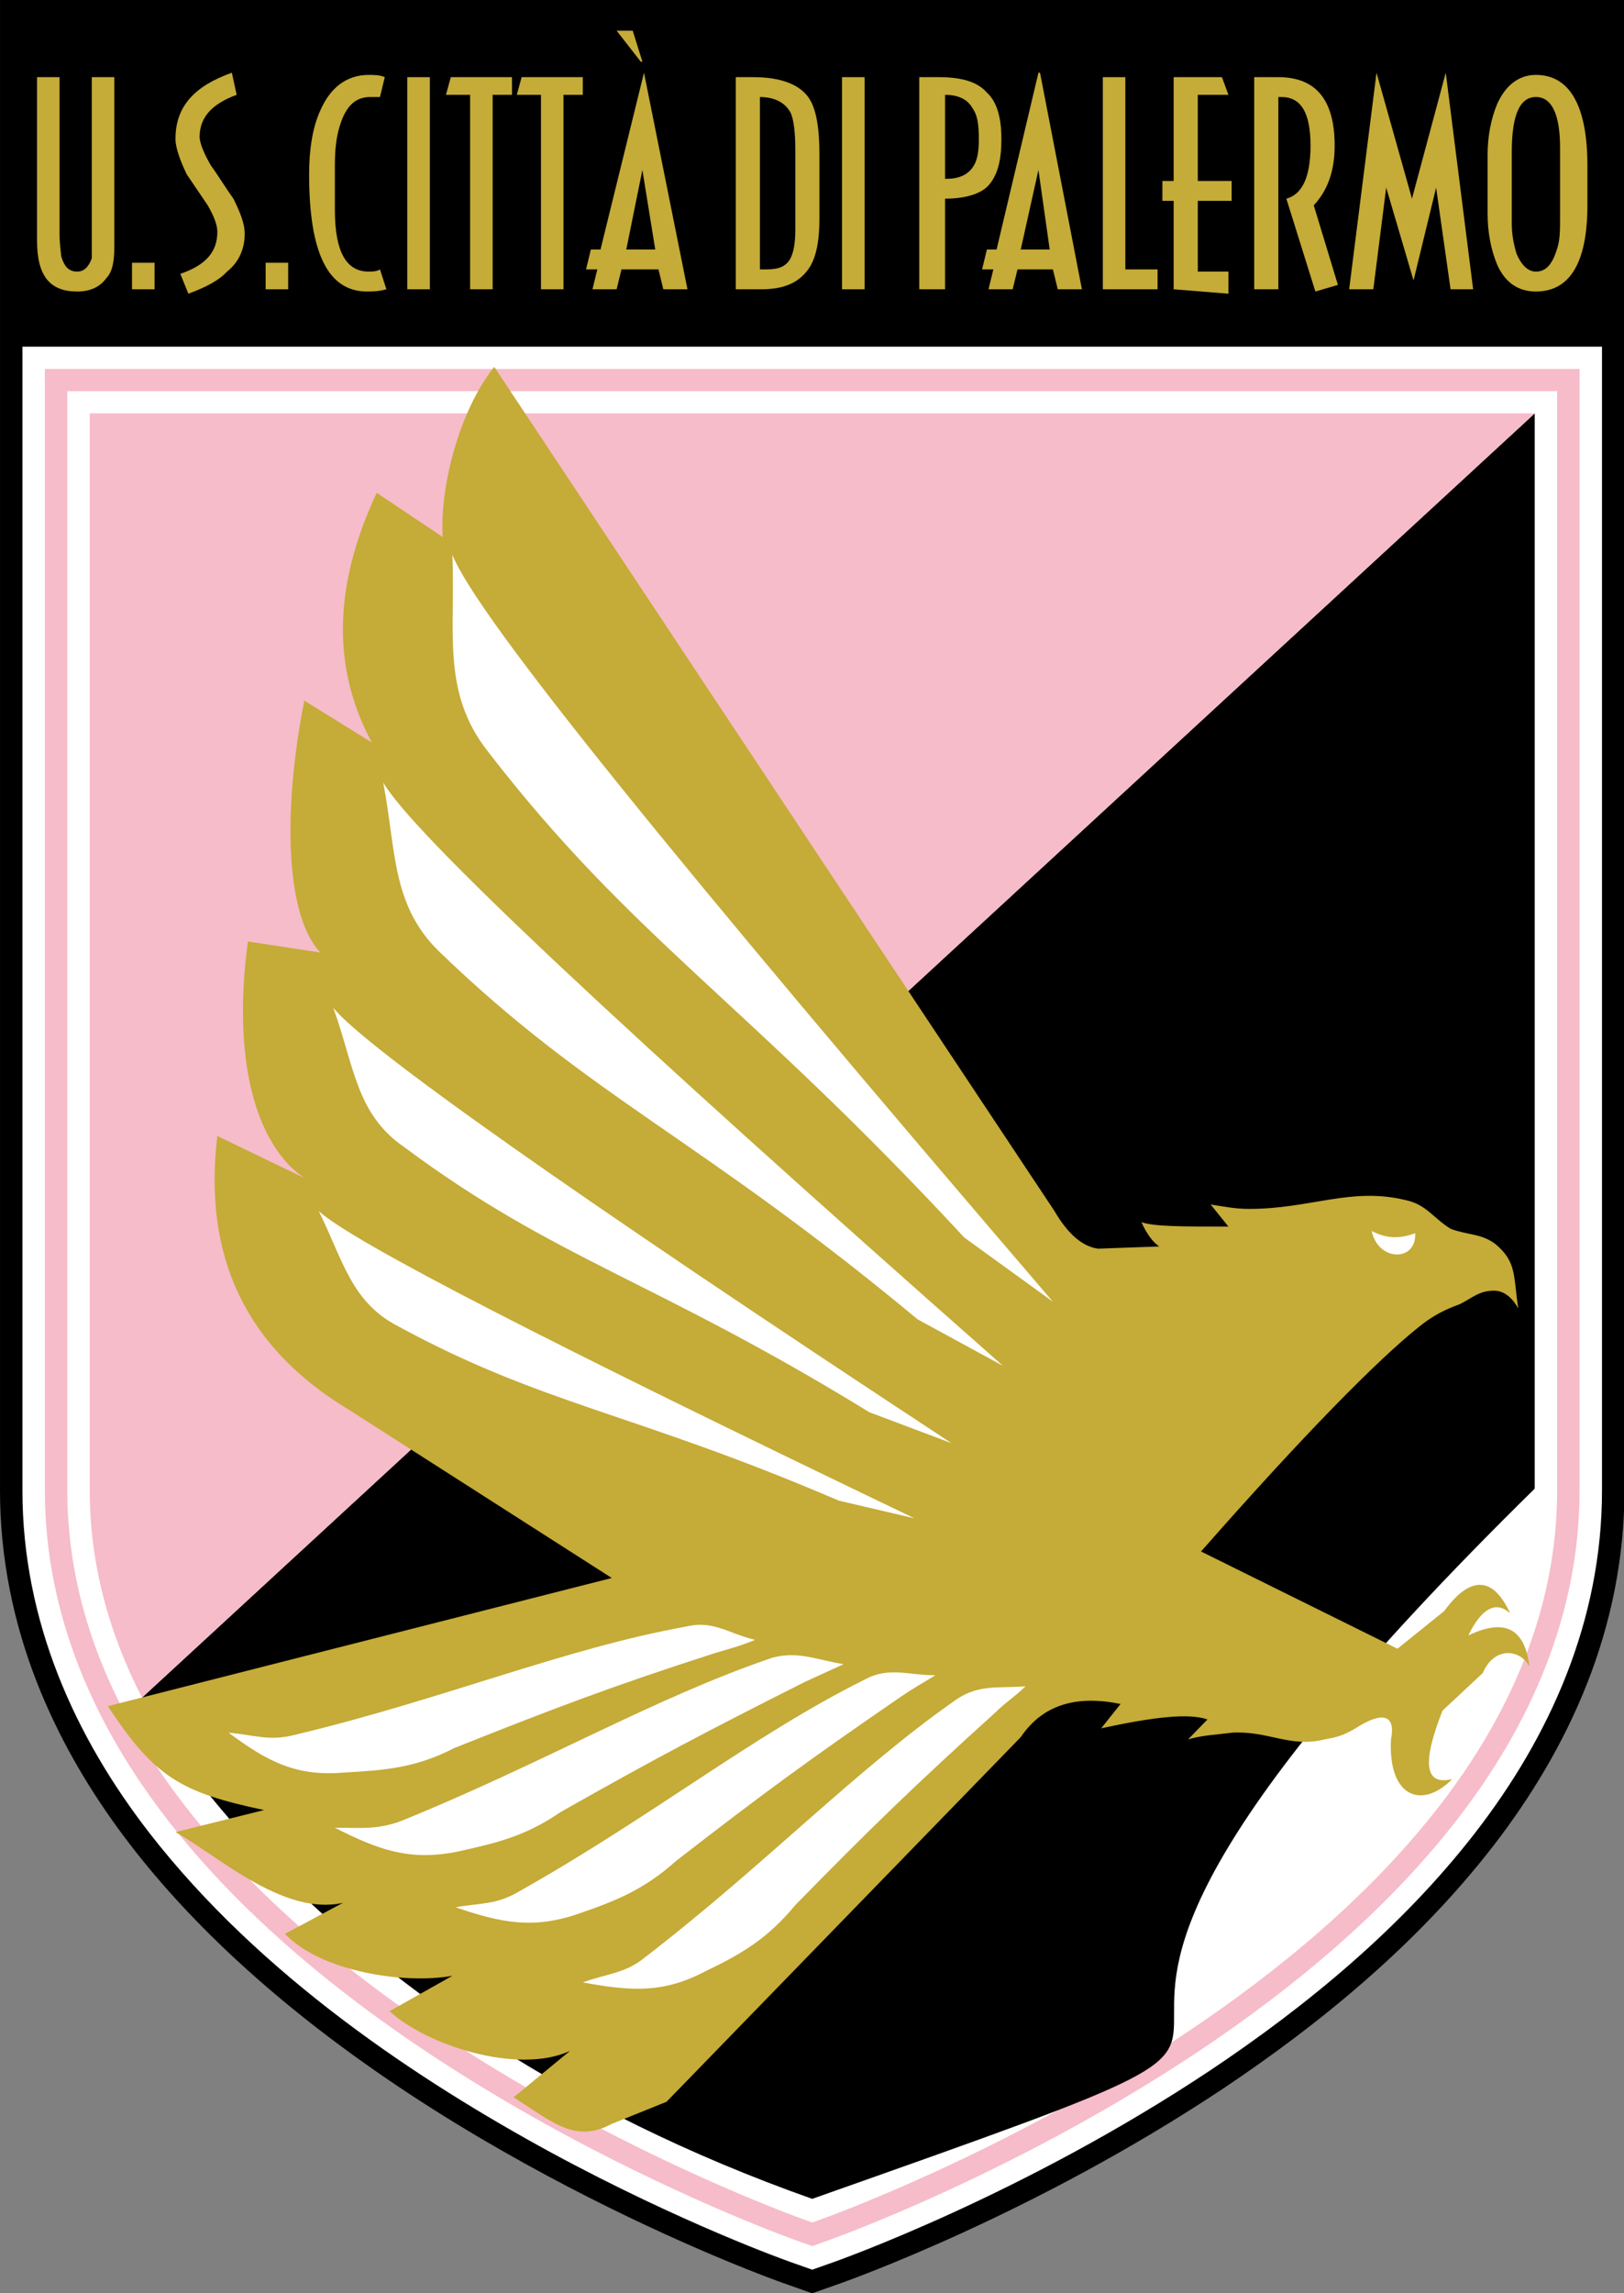 <?xml version="1.0" encoding="UTF-8" standalone="no"?>
<svg
   xmlns:dc="http://purl.org/dc/elements/1.1/"
   xmlns:cc="http://creativecommons.org/ns#"
   xmlns:rdf="http://www.w3.org/1999/02/22-rdf-syntax-ns#"
   xmlns:svg="http://www.w3.org/2000/svg"
   xmlns="http://www.w3.org/2000/svg"
   xmlns:sodipodi="http://sodipodi.sourceforge.net/DTD/sodipodi-0.dtd"
   xmlns:inkscape="http://www.inkscape.org/namespaces/inkscape"
   width="789.293"
   version="1.1"
   height="1114.267"
   viewBox="0 0 631.435 891.414"
   id="svg2899"
   inkscape:version="0.47 r22583"
   sodipodi:docname="US_Citt___di_Palermo-Seite001.svg">
  <rect x="0" y="0" width="631.435" height="891.414" fill="#808080" stroke="none"/>
  <sodipodi:namedview
     pagecolor="#ffffff"
     bordercolor="#666666"
     borderopacity="1"
     objecttolerance="10"
     gridtolerance="10"
     guidetolerance="10"
     inkscape:pageopacity="0"
     inkscape:pageshadow="2"
     inkscape:window-width="1152"
     inkscape:window-height="804"
     id="namedview2976"
     showgrid="false"
     inkscape:zoom="0.75310847"
     inkscape:cx="392.12641"
     inkscape:cy="175.64831"
     inkscape:window-x="-4"
     inkscape:window-y="-4"
     inkscape:window-maximized="1"
     inkscape:current-layer="svg2899" />
  <title
     id="title2901">us_citta_di_palermo.ai</title>
  <defs
     id="defs2903">
    <inkscape:perspective
       sodipodi:type="inkscape:persp3d"
       inkscape:vp_x="0 : 354.375 : 1"
       inkscape:vp_y="0 : 1000 : 0"
       inkscape:vp_z="497.5 : 354.375 : 1"
       inkscape:persp3d-origin="248.75 : 236.25 : 1"
       id="perspective2980" />
  </defs>
  <g
     id="Hintergrund"
     transform="matrix(1.588,0,0,1.574,-0.037,-0.002)">
    <path
       style="fill:#000000;fill-rule:nonzero;stroke:none"
       d="m 0.011,0 0,367.558 c 0,0.068 -0.003,0.221 -0.003,0.464 C 0,384.915 3.378,400.944 9.103,415.639 19.159,441.403 36.069,463.09 55.098,481.397 83.711,508.825 117.46,529 144.24,542.726 c 26.778,13.681 46.618,20.773 47.256,21.004 l 7.38,2.631 7.381,-2.631 c 0.992,-0.395 46.492,-16.536 93.337,-48.003 23.416,-15.79 47.288,-35.427 65.983,-59.782 9.328,-12.181 17.347,-25.592 23.073,-40.304 5.724,-14.695 9.103,-30.724 9.095,-47.619 0,-0.096 0,-0.166 0,-0.212 L 397.745,0 0.011,0 z"
       transform="translate(0.015,0.001)"
       id="path2906" />
    <path
       style="fill:#ffffff;fill-rule:nonzero;stroke:none"
       d="m 0.015,0 0,16.479 0,265.486 c 0,0.082 -0.003,0.23 -0.003,0.44 -0.013,32.449 12.922,60.993 31.037,84.583 27.281,35.471 66.27,61.357 98.467,79.028 32.216,17.597 57.787,26.722 58.337,26.926 l 5.535,1.974 5.536,-1.974 c 0.743,-0.296 45.925,-16.344 92.112,-47.385 23.092,-15.566 46.525,-34.888 64.691,-58.567 18.116,-23.592 31.05,-52.136 31.036,-84.583 0,-0.125 0,-0.206 0,-0.24 L 386.764,0 0.015,0 z"
       transform="translate(5.503,85.616)"
       id="path2908" />
    <path
       style="fill:#f6bcc9;fill-rule:nonzero;stroke:none"
       d="m 0.011,0 0,10.986 0,265.55 c 0,0.053 0,0.193 0,0.377 -0.011,30.959 12.299,58.296 29.902,81.243 26.48,34.472 64.911,60.101 96.74,77.547 31.844,17.395 57.183,26.436 57.551,26.571 l 3.689,1.315 3.689,-1.315 c 0.497,-0.196 45.359,-16.153 90.893,-46.768 22.766,-15.338 45.756,-34.345 63.396,-57.35 17.606,-22.947 29.913,-50.284 29.903,-81.243 0,-0.094 0,-0.162 0,-0.205 l 0,-0.09 L 375.774,0 0.011,0 z"
       transform="translate(10.999,91.11)"
       id="path2910" />
    <path
       style="fill:#ffffff;fill-rule:nonzero;stroke:none"
       d="m 0.006,0 0,5.493 0,265.549 c 0,0.091 -0.002,0.224 -0.002,0.379 -0.004,29.47 11.678,55.602 28.773,77.903 25.677,33.477 63.549,58.849 95.012,76.067 31.469,17.193 56.578,26.151 56.762,26.217 l 1.843,0.659 1.847,-0.659 c 0.248,-0.098 44.788,-15.962 89.669,-46.15 22.438,-15.109 44.989,-33.805 62.102,-56.134 17.095,-22.298 28.777,-48.433 28.77,-77.903 0,-0.184 0,-0.284 0,-0.29 L 364.782,0 0.006,0 z"
       transform="translate(16.497,96.602)"
       id="path2912" />
    <path
       style="fill:#000000;fill-rule:nonzero;stroke:none"
       d="m 164.098,440.941 c 177.297,-63.231 0,0 176.896,-175.392 L 340.994,0 0,317.153 c 0,0 40.636,79.754 164.098,123.788 z"
       transform="translate(34.795,102.096)"
       id="path2914" />
    <path
       style="fill:#f6bcc9;fill-rule:nonzero;stroke:none"
       d="m 0.066,0 0,265.55 C 0,284.114 4.805,301.336 12.864,317.154 L 353.858,0.001 353.858,0 0.066,0 z"
       transform="translate(21.931,102.095)"
       id="path2916" />
    <path
       style="fill:#c5ab37;fill-rule:nonzero;stroke:none"
       d="m 136.788,428.464 86.726,-90.057 c 5.515,-8.19 13.789,-10.373 24.444,-8.19 l -4.742,6.007 c 12.619,-2.738 21.289,-3.824 26.021,-2.184 l -4.732,4.91 c 3.948,-1.096 6.706,-1.096 10.644,-1.64 9.068,-0.543 14.197,3.824 22.868,1.64 3.154,-0.543 4.721,-1.096 7.479,-2.726 6.706,-4.367 9.861,-3.281 8.681,2.726 -0.783,14.186 7.49,17.466 14.98,9.82 -6.696,1.639 -7.49,-3.813 -2.372,-16.913 l 9.861,-9.287 c 2.758,-6.549 9.068,-5.996 11.429,-1.63 -1.181,-9.286 -5.913,-12.012 -14.98,-7.646 3.155,-6.55 6.707,-8.733 10.248,-5.453 -3.939,-8.733 -9.454,-9.83 -16.16,-0.554 l -11.429,9.287 -48.095,-24.015 c 25.229,-28.937 43.363,-47.49 53.61,-55.679 4.733,-3.823 8.671,-4.91 9.862,-5.453 3.155,-1.641 4.722,-3.281 8.273,-3.281 2.758,0 4.722,2.184 5.913,4.367 -1.191,-8.19 -0.397,-11.459 -5.515,-15.826 -3.552,-2.727 -6.707,-2.183 -11.042,-3.824 -4.335,-2.726 -5.912,-5.996 -11.042,-7.092 -13.392,-3.27 -23.253,2.183 -38.233,2.183 -3.551,0 -5.913,-0.544 -9.465,-1.087 l 4.346,5.453 c -11.438,0 -18.135,0 -21.289,-1.086 1.18,2.726 2.758,4.91 4.335,5.996 l -14.98,0.543 c -3.938,-0.543 -7.49,-3.813 -10.645,-9.276 L 182.909,134.266 94.607,0 C 85.936,10.916 81.204,30.022 81.993,42.025 L 65.832,31.109 C 54.399,55.679 55.584,75.871 64.652,92.784 L 48.095,82.421 c -5.521,28.383 -4.335,53.485 3.943,62.218 l -17.743,-2.726 c -3.938,29.468 1.975,50.215 13.8,58.404 L 26.805,189.944 c -3.546,30.013 7.098,52.399 32.326,67.682 L 123.386,299.108 0,330.76 c 11.434,17.467 17.743,21.29 38.239,25.656 l -21.681,5.453 c 10.645,6.007 26.413,20.746 40.996,17.466 l -14.191,7.647 c 8.676,9.277 29.171,12.546 40.997,10.363 l -15.372,8.733 c 8.67,8.19 31.14,15.836 44.151,9.83 l -13.799,11.459 c 9.459,6.007 14.98,11.46 24.047,6.55 l 13.402,-5.453"
       transform="translate(26.431,90.602)"
       id="path2918" />
    <path
       style="fill:#ffffff;fill-rule:nonzero;stroke:none"
       d="M 128.902,4.92 C 122.2,3.28 118.648,0 111.947,1.64 81.993,7.104 52.424,19.649 16.16,28.383 c -6.31,1.64 -9.856,0 -16.16,-0.544 9.459,7.094 16.552,10.917 28.382,9.83 9.851,-0.554 17.341,-1.097 26.805,-6.006 24.439,-9.83 38.63,-15.283 63.858,-23.474 3.547,-1.086 5.913,-1.64 9.857,-3.269"
       transform="translate(55.999,400.072)"
       id="path2920" />
    <path
       style="fill:#ffffff;fill-rule:nonzero;stroke:none"
       d="M 10.646,0.553 C 6.31,2.183 3.155,1.64 0,0 1.578,7.646 11.031,7.646 10.646,0.553"
       transform="translate(335.875,304.009)"
       id="path2922" />
    <path
       style="fill:#ffffff;fill-rule:nonzero;stroke:none"
       d="M 149.79,184.481 C 57.945,76.415 8.67,15.283 2.758,0 3.546,19.106 0,33.846 11.434,48.575 46.909,94.978 74.503,110.261 128.113,168.655 l 21.677,15.826"
       transform="translate(108.032,136.993)"
       id="path2924" />
    <path
       style="fill:#ffffff;fill-rule:nonzero;stroke:none"
       d="M 151.758,144.096 C 57.946,60.588 7.093,12.556 0,0 3.155,16.369 1.969,30.023 13.403,41.482 50.853,78.054 76.869,87.331 130.866,132.625 l 20.892,11.471"
       transform="translate(93.84,193.215)"
       id="path2926" />
    <path
       style="fill:#ffffff;fill-rule:nonzero;stroke:none"
       d="M 151.372,107.524 C 58.343,45.849 7.887,9.83 0,0 5.124,14.197 5.521,26.199 17.346,34.389 54.399,62.229 78.446,67.138 131.263,99.887 l 20.109,7.637"
       transform="translate(81.618,248.883)"
       id="path2928" />
    <path
       style="fill:#ffffff;fill-rule:nonzero;stroke:none"
       d="M 145.851,75.871 C 56.765,32.749 8.279,7.646 0,0 5.913,12.014 7.882,22.376 19.315,28.383 55.188,48.032 76.869,49.672 127.33,71.505 l 18.521,4.366"
       transform="translate(78.072,299.099)"
       id="path2930" />
    <path
       style="fill:#ffffff;fill-rule:nonzero;stroke:none"
       d="M 108.406,0.543 C 101.71,1.086 96.968,0 91.452,3.812 66.621,21.278 44.543,44.752 14.98,67.671 10.253,71.494 5.912,71.494 0,73.677 11.825,75.86 19.712,76.403 29.96,70.951 39.027,66.584 45.331,62.761 52.033,54.571 70.559,35.476 81.204,25.102 100.916,7.093 c 2.758,-2.727 4.722,-3.823 7.49,-6.55"
       transform="translate(142.719,415.909)"
       id="path2932" />
    <path
       style="fill:#ffffff;fill-rule:nonzero;stroke:none"
       d="M 117.474,2.184 C 110.768,2.184 106.046,0 100.133,3.269 72.926,16.913 48.095,37.105 15.372,55.669 9.857,58.938 5.913,58.395 0,59.492 11.037,63.305 18.923,64.944 29.96,61.121 39.419,57.852 46.121,55.125 54.007,48.022 74.9,31.652 86.725,22.919 108.804,7.637 c 3.154,-2.184 5.118,-3.269 8.67,-5.453"
       transform="translate(111.578,411.542)"
       id="path2934" />
    <path
       style="fill:#ffffff;fill-rule:nonzero;stroke:none"
       d="M 124.567,3.27 C 117.866,2.184 113.525,0 107.221,1.641 78.441,11.46 50.853,27.84 16.161,42.025 10.248,44.209 6.305,43.666 0,43.666 c 10.64,5.452 18.13,8.179 29.563,5.996 9.857,-2.184 16.949,-3.813 25.625,-9.819 22.861,-13.101 36.264,-20.193 59.915,-32.206 3.541,-1.63 5.912,-2.727 9.464,-4.367"
       transform="translate(82.015,407.719)"
       id="path2936" />
    <path
       style="fill:#c5ab37;fill-rule:nonzero;stroke:none"
       d="M 6.31,7.646 3.944,0 0,0 l 5.913,7.646 0.397,0 z"
       transform="translate(151,7.585)"
       id="path2938" />
    <path
       style="fill:#c5ab37;fill-rule:nonzero;stroke:none"
       d="m 3.546,43.666 -2.361,0 L 0,48.575 l 2.763,0 -1.186,4.91 5.913,0 1.186,-4.91 9.062,0 1.185,4.91 5.913,0 L 14.191,0 3.546,43.666 z m 6.309,0 3.943,-19.649 3.15,19.649 -7.093,0 z"
       transform="translate(143.51,17.957)"
       id="path2940" />
    <path
       style="fill:#c5ab37;fill-rule:nonzero;stroke:none"
       d="m 13.403,38.745 c 0,2.727 0,4.91 0,6.006 -0.789,2.183 -1.975,3.27 -3.552,3.27 -1.969,0 -3.15,-1.087 -3.938,-3.813 0,-0.554 -0.397,-2.737 -0.397,-5.463 L 5.516,0 0,0 0,40.385 c 0,8.733 3.149,12.556 9.851,12.556 3.155,0 5.521,-1.097 7.098,-3.28 1.577,-1.64 1.969,-4.367 1.969,-7.636 l 0,-42.025 -5.516,0 0,38.745 z"
       transform="translate(9.092,19.055)"
       id="path2942" />
    <path
       style="fill:#c5ab37;fill-rule:nonzero;stroke:none"
       d="m 0,6.55 5.521,0 L 5.521,0 0,0 0,6.55 z"
       transform="translate(32.346,64.893)"
       id="path2944" />
    <path
       style="fill:#c5ab37;fill-rule:nonzero;stroke:none"
       d="M 8.675,22.919 C 7.098,20.193 5.912,17.466 5.912,15.826 5.912,10.916 9.067,7.647 14.979,5.463 L 13.799,0 C 4.732,3.28 0,8.19 0,16.37 c 0,2.183 1.186,5.463 2.758,8.733 l 5.129,7.646 c 1.572,2.727 2.361,4.91 2.361,6.55 0,4.91 -2.758,8.19 -9.062,10.374 l 1.969,4.91 c 4.335,-1.64 7.49,-3.28 9.46,-5.463 2.763,-2.183 4.335,-5.453 4.335,-9.276 0,-2.727 -1.18,-5.453 -2.758,-8.733 -1.969,-2.727 -3.546,-5.453 -5.516,-8.19 z"
       transform="translate(42.991,17.957)"
       id="path2946" />
    <path
       style="fill:#c5ab37;fill-rule:nonzero;stroke:none"
       d="m 0,6.55 5.516,0 L 5.516,0 0,0 0,6.55 z"
       transform="translate(65.069,64.893)"
       id="path2948" />
    <path
       style="fill:#c5ab37;fill-rule:nonzero;stroke:none"
       d="m 14.588,48.575 c -5.521,0 -8.279,-4.91 -8.279,-15.283 l 0,-10.916 c 0,-4.367 0.392,-7.636 1.578,-10.917 1.577,-4.356 3.938,-5.996 7.093,-5.996 0.789,0 1.578,0 2.366,0 L 18.527,0.554 C 17.346,0 15.769,0 14.588,0 9.067,0 5.124,3.28 2.763,8.733 0.789,13.1 0,18.563 0,24.559 c 0,19.649 4.732,28.936 14.191,28.936 1.186,0 2.758,0 4.732,-0.553 l -1.578,-4.91 c -0.789,0.543 -1.969,0.543 -2.758,0.543 z"
       transform="translate(75.708,18.501)"
       id="path2950" />
    <path
       style="fill:#c5ab37;fill-rule:nonzero;stroke:none"
       d="m 0,52.388 5.521,0 L 5.521,0 0,0 0,52.388 z"
       transform="translate(99.755,19.055)"
       id="path2952" />
    <path
       style="fill:#c5ab37;fill-rule:nonzero;stroke:none"
       d="m 0,4.366 5.913,0 0,48.022 5.521,0 0,-48.022 4.732,0 L 16.166,0 1.186,0 0,4.366 z"
       transform="translate(109.215,19.055)"
       id="path2954" />
    <path
       style="fill:#c5ab37;fill-rule:nonzero;stroke:none"
       d="m 0,4.366 5.913,0 0,48.022 5.521,0 0,-48.022 4.727,0 L 16.161,0 1.181,0 0,4.366 z"
       transform="translate(126.56,19.055)"
       id="path2956" />
    <path
       style="fill:#c5ab37;fill-rule:nonzero;stroke:none"
       d="M 4.335,0 0,0 l 0,52.388 6.31,0 c 5.516,0 9.062,-1.63 11.428,-4.91 1.974,-2.727 2.752,-7.093 2.752,-12.556 l 0,-15.826 c 0,-6.55 -0.778,-11.46 -2.752,-14.186 C 15.372,1.629 10.645,0 4.335,0 z M 14.583,37.659 c 0,3.269 -0.392,5.453 -1.18,7.093 -1.181,2.183 -3.155,2.727 -5.913,2.727 l -1.578,0 0,-42.568 c 3.943,0 6.31,1.64 7.49,3.823 0.789,1.63 1.18,4.91 1.18,9.276 l 0,19.649 z"
       transform="translate(180.171,19.055)"
       id="path2958" />
    <path
       style="fill:#c5ab37;fill-rule:nonzero;stroke:none"
       d="m 0,52.388 5.526,0 L 5.526,0 0,0 0,52.388 z"
       transform="translate(206.187,19.055)"
       id="path2960" />
    <path
       style="fill:#c5ab37;fill-rule:nonzero;stroke:none"
       d="M 20.108,15.272 C 20.108,9.819 18.929,5.996 16.557,3.813 14.196,1.086 10.258,0 4.731,0 L 0,0 l 0,52.388 6.309,0 0,-22.376 c 4.731,0 8.67,-1.086 10.645,-3.27 2.371,-2.737 3.154,-6.55 3.154,-11.47 z m -7.093,7.104 c -1.19,1.629 -3.154,2.726 -6.31,2.726 l -0.397,0 0,-20.736 c 3.154,0 5.516,1.086 6.706,3.27 1.181,1.64 1.567,3.823 1.567,7.636 0,3.28 -0.387,5.463 -1.567,7.104 z"
       transform="translate(225.106,19.055)"
       id="path2962" />
    <path
       style="fill:#c5ab37;fill-rule:nonzero;stroke:none"
       d="m 13.799,0 -10.247,43.666 -2.372,0 L 0,48.575 l 2.758,0 -1.181,4.91 5.912,0 1.181,-4.91 8.671,0 1.19,4.91 5.913,0 L 14.186,0 13.799,0 z m -4.335,43.666 4.335,-19.649 2.758,19.649 -7.093,0 z"
       transform="translate(240.482,17.957)"
       id="path2964" />
    <path
       style="fill:#c5ab37;fill-rule:nonzero;stroke:none"
       d="M 5.516,0 0,0 l 0,52.388 13.402,0 0,-4.91 -7.887,0 0,-47.478 z"
       transform="translate(270.045,19.055)"
       id="path2966" />
    <path
       style="fill:#c5ab37;fill-rule:nonzero;stroke:none"
       d="m 8.671,4.366 7.5,0 L 14.583,0 2.758,0 l 0,25.645 -2.758,0 0,4.91 2.758,0 0,21.833 13.413,1.097 0,-5.463 -7.5,0 0,-17.466 8.283,0 0,-4.91 -8.283,0 0,-21.279 z"
       transform="translate(284.628,19.055)"
       id="path2968" />
    <path
       style="fill:#c5ab37;fill-rule:nonzero;stroke:none"
       d="M 19.701,16.913 C 19.701,5.453 14.979,0 5.912,0 L 0,0 l 0,52.388 5.912,0 0,-23.462 0,-24.016 0.784,0 c 4.731,0 7.093,3.823 7.093,12.003 0,7.646 -1.964,12.013 -5.913,13.1 l 7.104,22.929 5.516,-1.64 -5.912,-19.649 c 3.541,-3.823 5.118,-8.733 5.118,-14.739 z"
       transform="translate(307.108,19.055)"
       id="path2970" />
    <path
       style="fill:#c5ab37;fill-rule:nonzero;stroke:none"
       d="M 15.377,31.109 6.696,0 0,53.485 l 5.913,0 3.154,-25.103 6.696,22.919 5.526,-22.919 3.541,25.103 5.526,0 L 23.65,0 15.377,31.109 z"
       transform="translate(330.361,17.957)"
       id="path2972" />
    <path
       style="fill:#c5ab37;fill-rule:nonzero;stroke:none"
       d="M 11.825,0 C 7.49,0 4.335,2.737 2.371,7.104 0.783,10.916 0,15.283 0,19.649 l 0,14.74 c 0,4.366 0.783,8.733 2.371,12.556 1.964,4.367 5.119,6.55 9.454,6.55 8.284,0 12.608,-7.103 12.608,-21.29 l 0,-9.829 C 24.434,7.646 20.109,0 11.825,0 z m 5.913,35.476 c 0,2.737 0,5.463 -0.784,7.646 -1.19,3.823 -2.758,5.453 -5.129,5.453 -1.975,0 -3.541,-1.63 -4.732,-4.367 C 6.299,41.482 5.913,39.299 5.913,36.572 l 0,-17.466 c 0,-9.276 1.974,-13.643 5.912,-13.643 3.938,0 5.913,4.366 5.913,12.546 l 0,17.466 z"
       transform="translate(364.26,18.501)"
       id="path2974" />
  </g>
</svg>
